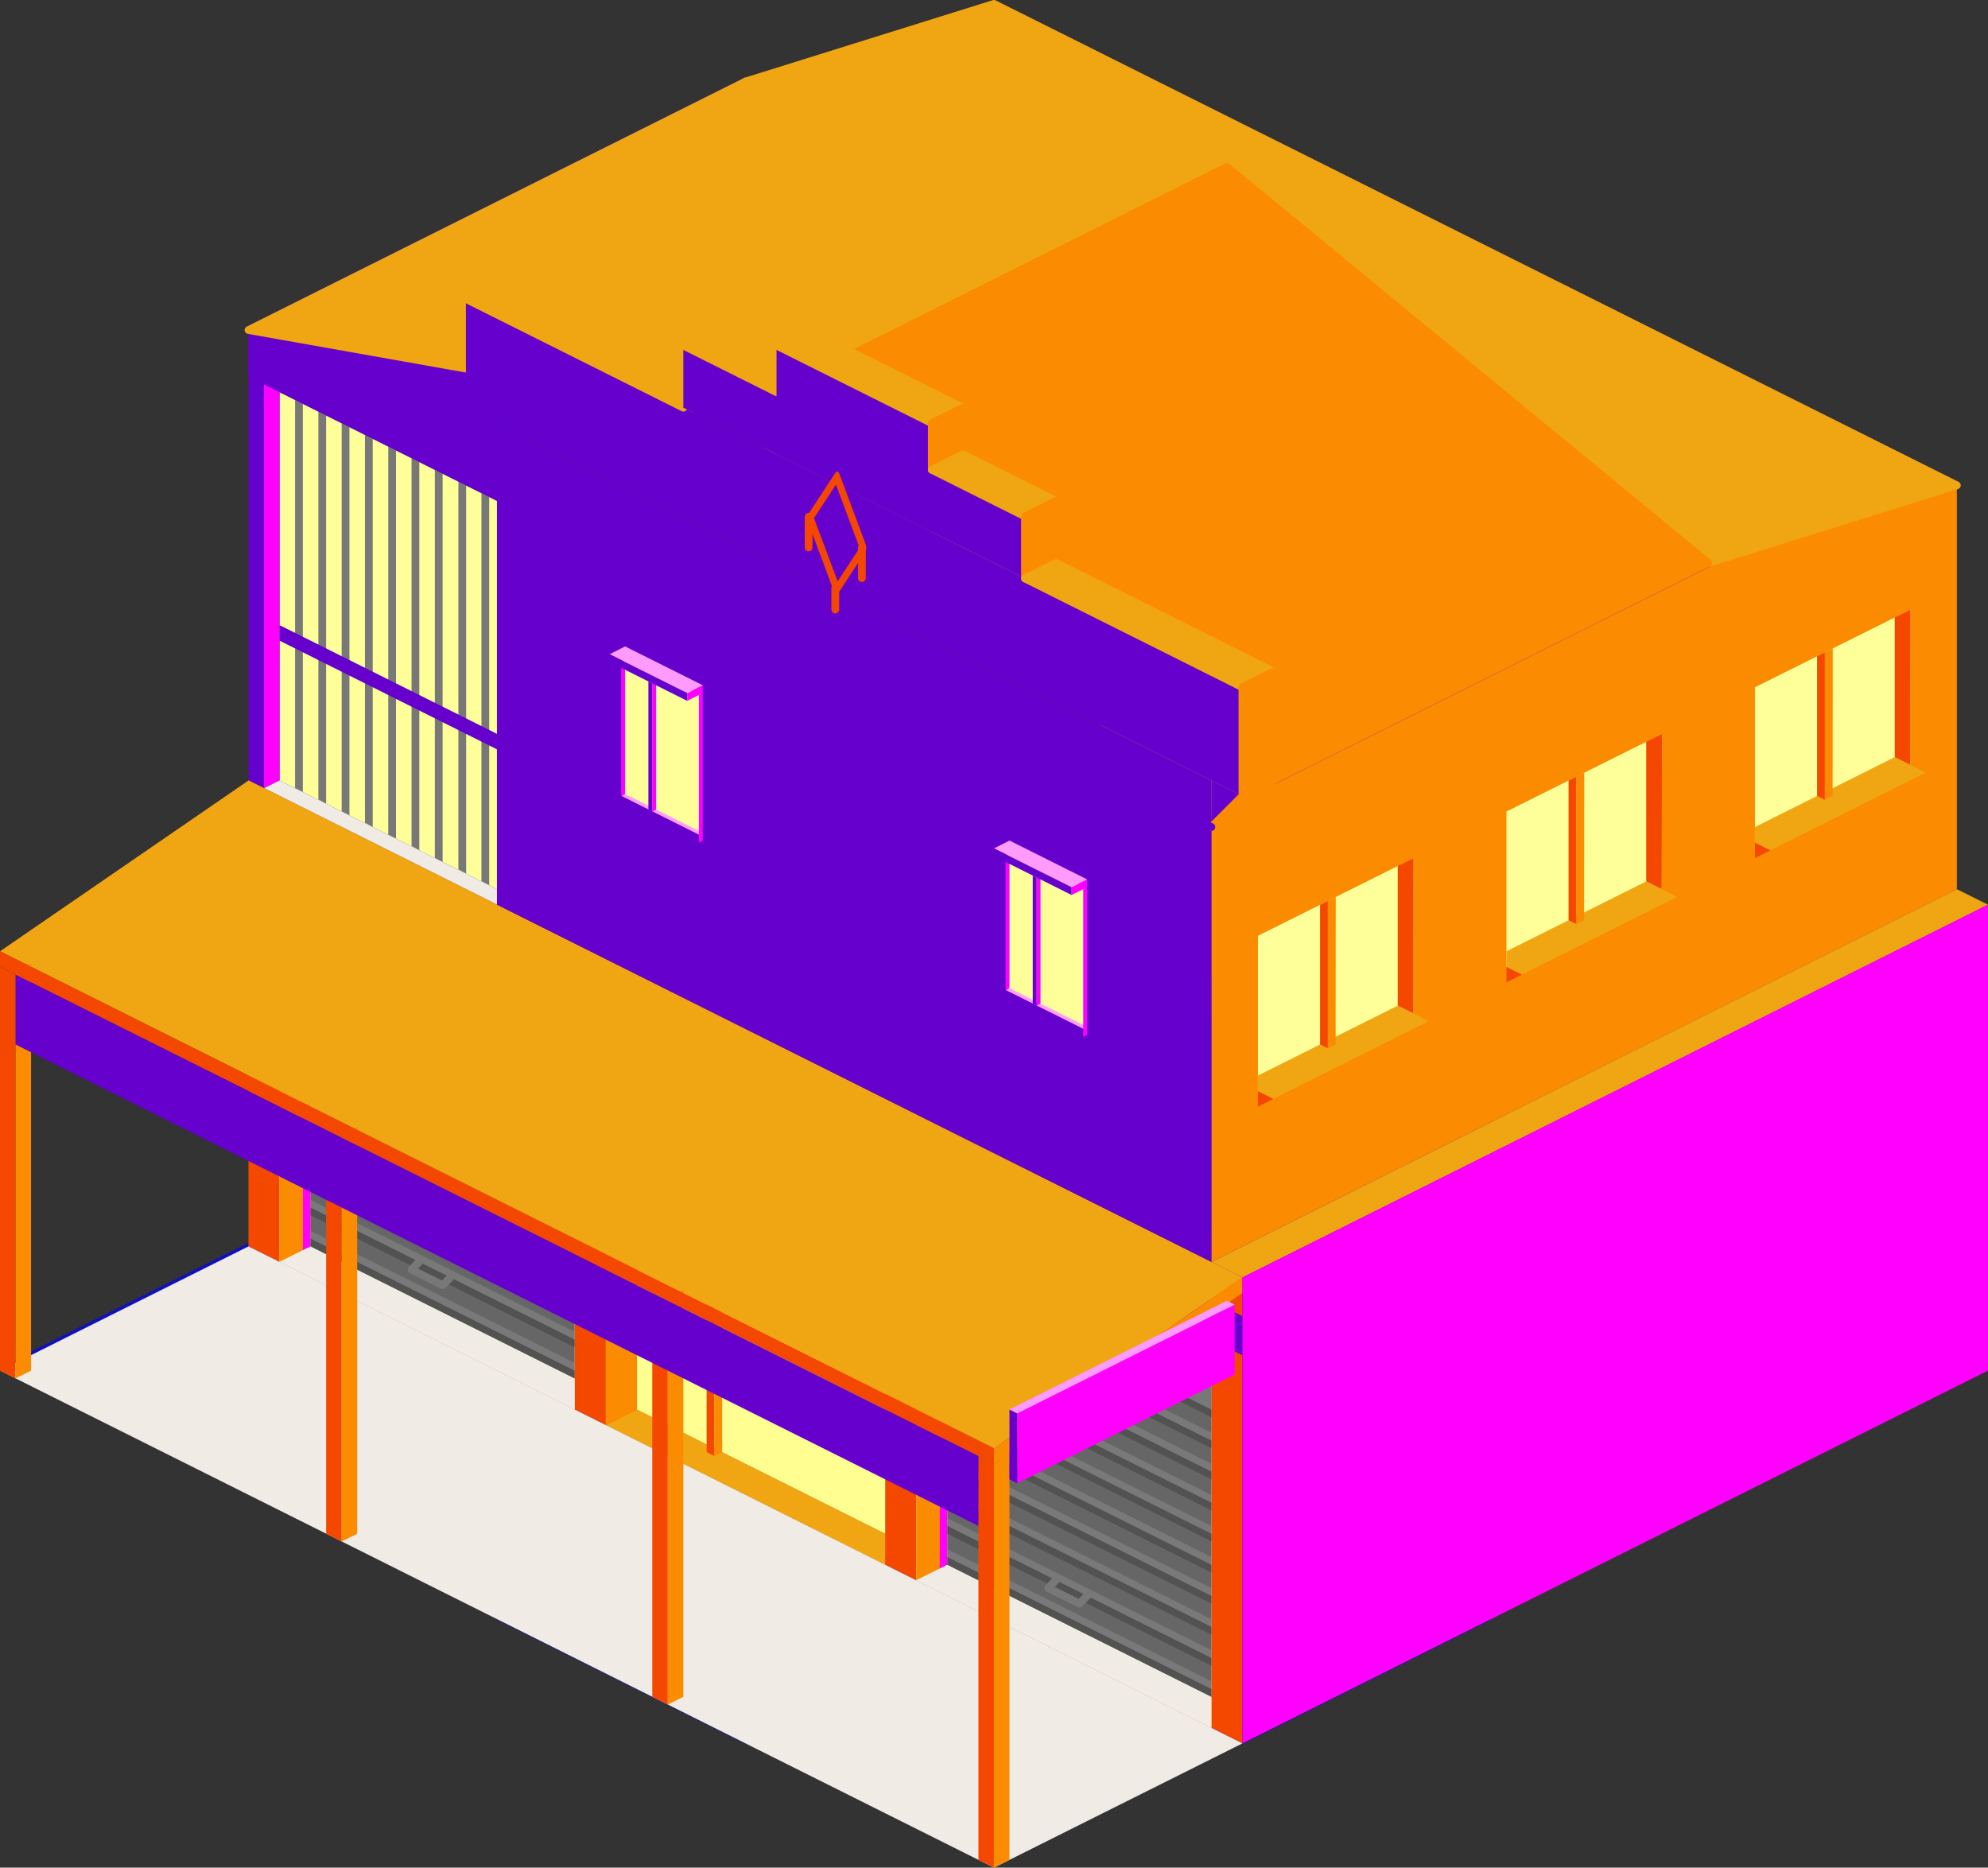 <?xml version="1.0" encoding="UTF-8" standalone="no"?>
<!-- Created with Inkscape (http://www.inkscape.org/) -->

<svg
   width="256.01"
   height="240.5"
   viewBox="0 0 256.01 240.5"
   id="svg2"
   version="1.1"
   inkscape:version="1.3 (0e150ed, 2023-07-21)"
   sodipodi:docname="1x1-hong-lan.svg"
   xml:space="preserve"
   xmlns:inkscape="http://www.inkscape.org/namespaces/inkscape"
   xmlns:sodipodi="http://sodipodi.sourceforge.net/DTD/sodipodi-0.dtd"
   xmlns:xlink="http://www.w3.org/1999/xlink"
   xmlns="http://www.w3.org/2000/svg"
   xmlns:svg="http://www.w3.org/2000/svg"
   xmlns:rdf="http://www.w3.org/1999/02/22-rdf-syntax-ns#"
   xmlns:cc="http://creativecommons.org/ns#"
   xmlns:dc="http://purl.org/dc/elements/1.1/"><rect x="0" y="0" width="256.01" height="240.5" fill="#333333" stroke="none"/><defs
     id="defs4"><linearGradient
       id="linearGradient248"
       inkscape:collect="always"><stop
         style="stop-color:#434343;stop-opacity:1;"
         offset="0"
         id="stop248" /><stop
         style="stop-color:#565656;stop-opacity:1;"
         offset="0.247"
         id="stop250" /><stop
         style="stop-color:#737373;stop-opacity:1;"
         offset="0.739"
         id="stop251" /><stop
         style="stop-color:#686868;stop-opacity:1;"
         offset="1"
         id="stop249" /></linearGradient><linearGradient
       y2="560.222"
       x2="153.328"
       y1="560.222"
       x1="152.771"
       gradientUnits="userSpaceOnUse"
       id="linearGradient7715"
       xlink:href="#linearGradient4802"
       inkscape:collect="always" /><linearGradient
       y2="604.858"
       x2="526"
       y1="524.608"
       x1="517"
       gradientTransform="matrix(4,0,0,4,-1341.04,-2370.053)"
       gradientUnits="userSpaceOnUse"
       id="linearGradient7703"
       xlink:href="#linearGradient5449"
       inkscape:collect="always" /><linearGradient
       y2="651.222"
       x2="674.185"
       y1="598.013"
       x1="623.087"
       gradientTransform="matrix(4,0,0,4,-1341.04,-2370.053)"
       gradientUnits="userSpaceOnUse"
       id="linearGradient7701"
       xlink:href="#linearGradient5459"
       inkscape:collect="always" /><linearGradient
       inkscape:collect="always"
       id="linearGradient6723"><stop
         style="stop-color:#5a5a5a;stop-opacity:1"
         offset="0"
         id="stop6725" /><stop
         style="stop-color:#cccccf;stop-opacity:1"
         offset="1"
         id="stop6727" /></linearGradient><linearGradient
       inkscape:collect="always"
       id="linearGradient6715"><stop
         style="stop-color:#888888;stop-opacity:1"
         offset="0"
         id="stop6717" /><stop
         style="stop-color:#eeeeee;stop-opacity:1"
         offset="1"
         id="stop6719" /></linearGradient><linearGradient
       inkscape:collect="always"
       xlink:href="#linearGradient6715"
       id="linearGradient6721"
       x1="165.096"
       y1="38.697"
       x2="168.659"
       y2="37.195"
       gradientUnits="userSpaceOnUse" /><linearGradient
       inkscape:collect="always"
       xlink:href="#linearGradient6723"
       id="linearGradient6729"
       x1="167.261"
       y1="41.305"
       x2="169.278"
       y2="35.825"
       gradientUnits="userSpaceOnUse" /><linearGradient
       id="linearGradient5518"><stop
         id="stop5520"
         style="stop-color:#6600cc;stop-opacity:1"
         offset="0" /><stop
         id="stop5522"
         style="stop-color:#ff00ff;stop-opacity:1"
         offset="1" /></linearGradient><linearGradient
       id="linearGradient4820"><stop
         id="stop4822"
         style="stop-color:#f44800;stop-opacity:1"
         offset="0" /><stop
         id="stop4824"
         style="stop-color:#fb8b00;stop-opacity:1"
         offset="1" /></linearGradient><linearGradient
       x1="115"
       y1="160.818"
       x2="140"
       y2="160.818"
       id="linearGradient5425"
       xlink:href="#linearGradient4820"
       gradientUnits="userSpaceOnUse"
       gradientTransform="translate(257.033,50)" /><linearGradient
       x1="100"
       y1="171"
       x2="155"
       y2="171"
       id="linearGradient5427"
       xlink:href="#linearGradient4820"
       gradientUnits="userSpaceOnUse"
       gradientTransform="translate(257.033,50)" /><linearGradient
       x1="-124.915"
       y1="214.258"
       x2="-74.66"
       y2="264.513"
       id="linearGradient5429"
       xlink:href="#linearGradient4820"
       gradientUnits="userSpaceOnUse"
       gradientTransform="translate(87.371,199.679)" /><linearGradient
       x1="-150.819"
       y1="279.177"
       x2="-136.867"
       y2="293.129"
       id="linearGradient5431"
       xlink:href="#linearGradient5518"
       gradientUnits="userSpaceOnUse"
       gradientTransform="matrix(0.896,-0.444,0.896,0.444,257.033,0)" /><linearGradient
       x1="115"
       y1="160.818"
       x2="140"
       y2="160.818"
       id="linearGradient5433"
       xlink:href="#linearGradient4820"
       gradientUnits="userSpaceOnUse"
       gradientTransform="translate(257.033)" /><linearGradient
       x1="100"
       y1="171"
       x2="155"
       y2="171"
       id="linearGradient5435"
       xlink:href="#linearGradient4820"
       gradientUnits="userSpaceOnUse"
       gradientTransform="translate(257.033)" /><linearGradient
       x1="-124.915"
       y1="214.258"
       x2="-74.66"
       y2="264.513"
       id="linearGradient5437"
       xlink:href="#linearGradient4820"
       gradientUnits="userSpaceOnUse"
       gradientTransform="translate(143.525,143.525)" /><linearGradient
       x1="115"
       y1="160.818"
       x2="140"
       y2="160.818"
       id="linearGradient5502"
       xlink:href="#linearGradient4820"
       gradientUnits="userSpaceOnUse"
       gradientTransform="translate(-33.538,32.919)" /><linearGradient
       x1="100"
       y1="171"
       x2="155"
       y2="171"
       id="linearGradient5504"
       xlink:href="#linearGradient4820"
       gradientUnits="userSpaceOnUse"
       gradientTransform="translate(-33.538,32.919)" /><linearGradient
       x1="-124.915"
       y1="214.258"
       x2="-74.66"
       y2="264.513"
       id="linearGradient5506"
       xlink:href="#linearGradient4820"
       gradientUnits="userSpaceOnUse"
       gradientTransform="matrix(0.895,-0.445,0.895,0.445,-33.538,32.919)" /><linearGradient
       x1="-124.915"
       y1="214.258"
       x2="-74.66"
       y2="264.513"
       id="linearGradient5509"
       xlink:href="#linearGradient4820"
       gradientUnits="userSpaceOnUse"
       gradientTransform="matrix(0.895,-0.445,0.895,0.445,-31.038,38.919)" /><linearGradient
       x1="115"
       y1="160.818"
       x2="140"
       y2="160.818"
       id="linearGradient5512"
       xlink:href="#linearGradient4820"
       gradientUnits="userSpaceOnUse"
       gradientTransform="translate(-31.038,33.919)" /><linearGradient
       x1="100"
       y1="171"
       x2="155"
       y2="171"
       id="linearGradient5514"
       xlink:href="#linearGradient4820"
       gradientUnits="userSpaceOnUse"
       gradientTransform="translate(-31.038,33.919)" /><linearGradient
       x1="85"
       y1="186"
       x2="110"
       y2="186"
       id="linearGradient5524"
       xlink:href="#linearGradient5518"
       gradientUnits="userSpaceOnUse"
       gradientTransform="translate(0,5)" /><linearGradient
       inkscape:collect="always"
       xlink:href="#linearGradient4820"
       id="linearGradient3147"
       gradientUnits="userSpaceOnUse"
       gradientTransform="matrix(0.895,-0.445,0.895,0.445,-236.038,10.669)"
       x1="-124.915"
       y1="214.258"
       x2="-74.66"
       y2="264.513" /><linearGradient
       inkscape:collect="always"
       xlink:href="#linearGradient4820"
       id="linearGradient3150"
       gradientUnits="userSpaceOnUse"
       gradientTransform="translate(-236.038,10.669)"
       x1="115"
       y1="160.818"
       x2="140"
       y2="160.818" /><linearGradient
       inkscape:collect="always"
       xlink:href="#linearGradient4820"
       id="linearGradient3152"
       gradientUnits="userSpaceOnUse"
       gradientTransform="translate(-236.038,10.669)"
       x1="100"
       y1="171"
       x2="155"
       y2="171" /><linearGradient
       inkscape:collect="always"
       xlink:href="#linearGradient5518"
       id="linearGradient3156"
       gradientUnits="userSpaceOnUse"
       gradientTransform="translate(-205,5)"
       x1="85"
       y1="186"
       x2="110"
       y2="186" /><linearGradient
       inkscape:collect="always"
       xlink:href="#linearGradient5518"
       id="linearGradient3161"
       gradientUnits="userSpaceOnUse"
       gradientTransform="translate(-205,25)"
       x1="85"
       y1="186"
       x2="110"
       y2="186" /><linearGradient
       id="linearGradient4802"
       inkscape:collect="always"><stop
         id="stop4804"
         offset="0"
         style="stop-color:#6e6e37;stop-opacity:1;" /><stop
         id="stop4806"
         offset="1"
         style="stop-color:#30331f;stop-opacity:1" /></linearGradient><linearGradient
       id="linearGradient5449"
       inkscape:collect="always"><stop
         id="stop5451"
         offset="0"
         style="stop-color:#ffffff;stop-opacity:0.343" /><stop
         id="stop5453"
         offset="1"
         style="stop-color:#ffffff;stop-opacity:0;" /></linearGradient><linearGradient
       id="linearGradient5459"
       inkscape:collect="always"><stop
         id="stop5461"
         offset="0"
         style="stop-color:#ffffff;stop-opacity:0.218" /><stop
         id="stop5463"
         offset="1"
         style="stop-color:#ffffff;stop-opacity:0;" /></linearGradient><linearGradient
       inkscape:collect="always"
       xlink:href="#linearGradient248"
       id="linearGradient254"
       gradientUnits="userSpaceOnUse"
       x1="376.149"
       y1="538.43"
       x2="378.162"
       y2="534.435" /></defs><sodipodi:namedview
     id="base"
     pagecolor="#ffffff"
     bordercolor="#666666"
     borderopacity="1.0"
     inkscape:pageopacity="0.0"
     inkscape:pageshadow="2"
     inkscape:zoom="1.4142136"
     inkscape:cx="221.67798"
     inkscape:cy="144.24978"
     inkscape:document-units="px"
     inkscape:current-layer="layer1-9"
     showgrid="true"
     inkscape:window-width="1280"
     inkscape:window-height="983"
     inkscape:window-x="632"
     inkscape:window-y="59"
     inkscape:window-maximized="0"
     units="px"
     inkscape:showpageshadow="2"
     inkscape:pagecheckerboard="0"
     inkscape:deskcolor="#d1d1d1"><inkscape:grid
       type="xygrid"
       id="grid5326"
       originx="-43"
       originy="-109.5"
       spacingy="1"
       spacingx="1"
       units="px"
       visible="true" /></sodipodi:namedview><g
     inkscape:label="Layer 1"
     inkscape:groupmode="layer"
     id="layer1"
     transform="translate(-43,-811.862)"><g
       id="g5925"
       transform="translate(-323.118,413.971)"><g
         inkscape:label="Layer 1"
         id="layer1-9"
         transform="translate(593.91,-0.418)" /><g
         id="g504"><g
           id="g320"><path
             style="opacity:1;fill:#ffff99;fill-opacity:1;stroke:none;stroke-width:1;stroke-linecap:round;stroke-linejoin:round;stroke-dasharray:none;stroke-opacity:1"
             d="m 402.118,498.391 28,14 v -50 l -28,-14 z"
             id="path320"
             sodipodi:nodetypes="ccccc" /><g
             id="g317"><path
               id="path309"
               style="opacity:1;fill:#787878;fill-opacity:1;stroke:none;stroke-width:1.047;stroke-linecap:round;stroke-linejoin:round;stroke-dasharray:none;stroke-opacity:1"
               d="m 404.118,442.408 v 56.982 l 1,0.549 V 442.99 Z" /><path
               id="path310"
               style="opacity:1;fill:#787878;fill-opacity:1;stroke:none;stroke-width:1.047;stroke-linecap:round;stroke-linejoin:round;stroke-dasharray:none;stroke-opacity:1"
               d="m 407.118,443.86 v 56.982 l 1,0.549 v -56.949 z" /><path
               id="path311"
               style="opacity:1;fill:#787878;fill-opacity:1;stroke:none;stroke-width:1.047;stroke-linecap:round;stroke-linejoin:round;stroke-dasharray:none;stroke-opacity:1"
               d="m 410.118,445.408 v 56.982 l 1,0.549 V 445.99 Z" /><path
               id="path312"
               style="opacity:1;fill:#787878;fill-opacity:1;stroke:none;stroke-width:1.047;stroke-linecap:round;stroke-linejoin:round;stroke-dasharray:none;stroke-opacity:1"
               d="m 413.118,446.86 v 56.982 l 1,0.549 v -56.949 z" /><path
               id="path313"
               style="opacity:1;fill:#787878;fill-opacity:1;stroke:none;stroke-width:1.047;stroke-linecap:round;stroke-linejoin:round;stroke-dasharray:none;stroke-opacity:1"
               d="m 416.118,448.408 v 56.982 l 1,0.549 V 448.99 Z" /><path
               id="path314"
               style="opacity:1;fill:#787878;fill-opacity:1;stroke:none;stroke-width:1.047;stroke-linecap:round;stroke-linejoin:round;stroke-dasharray:none;stroke-opacity:1"
               d="m 419.118,449.86 v 56.982 l 1,0.549 v -56.949 z" /><path
               id="path315"
               style="opacity:1;fill:#787878;fill-opacity:1;stroke:none;stroke-width:1.047;stroke-linecap:round;stroke-linejoin:round;stroke-dasharray:none;stroke-opacity:1"
               d="m 422.118,451.408 v 56.982 l 1,0.549 V 451.99 Z" /><path
               id="path316"
               style="opacity:1;fill:#787878;fill-opacity:1;stroke:none;stroke-width:1.047;stroke-linecap:round;stroke-linejoin:round;stroke-dasharray:none;stroke-opacity:1"
               d="m 425.149,452.859 v 56.982 l 1,0.549 v -56.949 z" /><path
               id="path317"
               style="opacity:1;fill:#787878;fill-opacity:1;stroke:none;stroke-width:1.047;stroke-linecap:round;stroke-linejoin:round;stroke-dasharray:none;stroke-opacity:1"
               d="m 428.118,454.408 v 56.982 l 1,0.549 V 454.99 Z" /></g><g
             id="g270-1"
             transform="translate(-94,-139)"><path
               id="path254-1-5"
               style="fill:#6600cc;fill-opacity:1;stroke:none;stroke-width:1;stroke-linecap:round;stroke-linejoin:round;stroke-dasharray:none;stroke-opacity:1"
               d="m 492.118,579.391 v 58 l 2,1 v -58 z"
               sodipodi:nodetypes="ccccc" /><path
               id="path255-1-8"
               style="fill:#ff00ff;fill-opacity:1;stroke:none;stroke-width:1;stroke-linecap:round;stroke-linejoin:round;stroke-dasharray:none;stroke-opacity:1"
               d="m 496.118,578.971 v 58.42 l -2,1 v -58 z"
               sodipodi:nodetypes="ccccc" /></g><path
             style="opacity:1;fill:#f0ebe5;fill-opacity:1;stroke:none;stroke-width:1;stroke-linecap:round;stroke-linejoin:round;stroke-dasharray:none;stroke-opacity:1"
             d="m 402.118,498.391 28,14 v 2 l -30,-15 z"
             id="path308" /><path
             style="opacity:1;fill:#6600cc;fill-opacity:1;stroke:none;stroke-width:1;stroke-linecap:round;stroke-linejoin:round;stroke-dasharray:none;stroke-opacity:1"
             d="m 402.118,480.391 28,14 v -2 l -28,-14 z"
             id="path319"
             sodipodi:nodetypes="ccccc" /></g><g
           transform="translate(-374.444,-63.686)"
           id="layer1-78-2"
           inkscape:label="Layer 1"><g
             transform="translate(293.844,-108.249)"
             id="g3948-2-7"><g
               style="fill:#0000ff"
               id="g3950-0-6"><rect
                 transform="matrix(0.894,-0.447,0.894,0.447,0,0)"
                 y="1084.146"
                 x="-584.689"
                 height="143.108"
                 width="143.108"
                 id="rect3952-0-4"
                 style="opacity:0.442;fill:#0000ff;stroke:none" /><path
                 style="opacity:0.442;fill:#0000ff;stroke:none"
                 d="m 542.719,698.312 -32,16 32,16 32,-16 z m 32,16 32,16 32,-16 -32,-16 z"
                 id="path3954-3-9"
                 inkscape:connector-curvature="0" /><rect
                 style="opacity:0.442;fill:#0000ff;stroke:none"
                 id="rect3956-0-0"
                 width="35.777"
                 height="35.777"
                 x="-477.358"
                 y="1191.477"
                 transform="matrix(0.894,-0.447,0.894,0.447,0,0)" /><rect
                 transform="matrix(0.894,-0.447,0.894,0.447,0,0)"
                 y="1084.146"
                 x="-584.69"
                 height="35.777"
                 width="35.777"
                 id="rect3958-2-3"
                 style="opacity:0.442;fill:#0000ff;stroke:none" /><path
                 inkscape:connector-curvature="0"
                 style="opacity:0.442;fill:#0000ff;stroke:none"
                 d="m 542.719,730.312 -32,16 32,16 32,-16 z m 32,16 32,16 32,-16 -32,-16 z"
                 id="path3960-9-5" /><path
                 inkscape:connector-curvature="0"
                 id="path3962-5-6"
                 d="m 542.719,762.416 -32,16 32,16 32,-16 z m 32,16 32,16 32,-16 -32,-16 z"
                 style="opacity:0.442;fill:#0000ff;stroke:none" /></g></g></g><g
           id="g292"><path
             style="opacity:1;fill:#fb8b00;fill-opacity:1;stroke:none;stroke-width:1;stroke-linecap:round;stroke-linejoin:round;stroke-dasharray:none;stroke-opacity:1"
             d="m 522.118,560.391 v -58 l 62.4,-31.2 33.6,-10.8 v 52 z"
             id="path281"
             sodipodi:nodetypes="cccccc" /><path
             style="opacity:1;fill:#f0a513;fill-opacity:1;stroke:none;stroke-width:1;stroke-linecap:round;stroke-linejoin:round;stroke-dasharray:none;stroke-opacity:1"
             d="m 522.118,560.391 96,-48 4,2 -96,48 z"
             id="path294"
             sodipodi:nodetypes="ccccc" /></g><g
           id="g275"><g
             id="g257"
             transform="translate(32,-16)"><path
               inkscape:connector-curvature="0"
               id="path5410"
               d="m 494.118,588.391 v 50 l -128,-64 v -50 z"
               style="fill:#f44800;fill-opacity:1;fill-rule:evenodd;stroke:none;stroke-width:1px;stroke-linecap:butt;stroke-linejoin:miter;stroke-opacity:1" /><path
               inkscape:connector-curvature="0"
               id="path5332"
               d="m 366.118,574.391 128,64"
               style="fill:none;fill-rule:evenodd;stroke:none;stroke-width:1px;stroke-linecap:butt;stroke-linejoin:miter;stroke-opacity:1" /><path
               inkscape:connector-curvature="0"
               id="path5399"
               d="m 494.118,583.391 v 5 l -128,-64 v -5 z"
               style="fill:#6600cc;fill-opacity:1;fill-rule:evenodd;stroke:none;stroke-width:1px;stroke-linecap:butt;stroke-linejoin:miter;stroke-opacity:1" /><path
               sodipodi:nodetypes="ccccc"
               style="fill:#f44800;fill-opacity:1;fill-rule:evenodd;stroke:none;stroke-width:1px;stroke-linecap:butt;stroke-linejoin:miter;stroke-opacity:1"
               d="m 494.118,578.391 v 5 l -128,-64 v -5 z"
               id="path5421"
               inkscape:connector-curvature="0" /><path
               style="fill:#ffff91;fill-opacity:1;fill-rule:evenodd;stroke:none;stroke-width:1px;stroke-linecap:butt;stroke-linejoin:miter;stroke-opacity:1"
               d="m 448.115,611.4 v -38 l -32,-16 v 38 z"
               id="path14493"
               inkscape:connector-curvature="0"
               sodipodi:nodetypes="ccccc" /><path
               style="fill:#fb8b00;fill-opacity:1;fill-rule:evenodd;stroke:none;stroke-width:1px;stroke-linecap:butt;stroke-linejoin:miter;stroke-opacity:1"
               d="m 412.115,597.4 4,-2 v -38 l -4,-2 z"
               id="path14495"
               inkscape:connector-curvature="0" /><path
               style="fill:#f0a513;fill-opacity:1;fill-rule:evenodd;stroke:none;stroke-width:1px;stroke-linecap:butt;stroke-linejoin:miter;stroke-opacity:1"
               d="m 416.115,595.4 -4,2 36,18 v -4 z"
               id="path14499"
               inkscape:connector-curvature="0"
               sodipodi:nodetypes="ccccc" /><g
               id="g254"><path
                 sodipodi:nodetypes="ccccc"
                 inkscape:connector-curvature="0"
                 id="path14552"
                 d="m 370.115,530.4 38,19 0.003,45.991 -38,-19 z"
                 style="fill:#ffff91;fill-opacity:1;fill-rule:evenodd;stroke:none;stroke-width:1px;stroke-linecap:butt;stroke-linejoin:miter;stroke-opacity:1" /><path
                 style="fill:#fb8b00;fill-opacity:1;stroke:none;stroke-width:3.984;stroke-linecap:round;stroke-linejoin:round"
                 d="m 370.118,576.391 4,-2 v -42 l -4,-2 z"
                 id="path219" /><path
                 id="path220"
                 style="fill:#ff00ff;fill-opacity:1;stroke:none;stroke-width:3.984;stroke-linecap:round;stroke-linejoin:round"
                 d="m 373.118,531.891 v 43 l 1,-0.5 v -42 z" /><path
                 style="fill:#fb8b00;fill-opacity:1;stroke:#fb8b00;stroke-width:1;stroke-linecap:round;stroke-linejoin:round;stroke-dasharray:none;stroke-opacity:1"
                 d="m 372.618,532.391 v 42"
                 id="path221"
                 sodipodi:nodetypes="cc" /><path
                 style="fill:#f0ebe5;fill-opacity:1;stroke:none;stroke-width:1;stroke-linecap:round;stroke-linejoin:round;stroke-dasharray:none;stroke-opacity:1"
                 d="m 370.118,576.391 38,19 v -4 l -34,-17 z"
                 id="path222" /><path
                 style="fill:#666666;fill-opacity:1;stroke:none;stroke-width:1;stroke-linecap:round;stroke-linejoin:round;stroke-dasharray:none;stroke-opacity:1"
                 d="m 374.118,574.391 34,17 v -42 l -34,-17 z"
                 id="path223" /><g
                 id="g234"
                 style="opacity:0.794;fill:#4d4d4d;fill-opacity:1"><path
                   style="fill:#4d4d4d;fill-opacity:1;stroke:none;stroke-width:1;stroke-linecap:round;stroke-linejoin:round;stroke-dasharray:none;stroke-opacity:1"
                   d="m 374.118,574.391 v -1 l 34,17 v 1 z"
                   id="path224" /><path
                   style="fill:#4d4d4d;fill-opacity:1;stroke:none;stroke-width:1;stroke-linecap:round;stroke-linejoin:round;stroke-dasharray:none;stroke-opacity:1"
                   d="m 374.118,570.391 v -1 l 34,17 v 1 z"
                   id="path225" /><path
                   style="fill:#4d4d4d;fill-opacity:1;stroke:none;stroke-width:1;stroke-linecap:round;stroke-linejoin:round;stroke-dasharray:none;stroke-opacity:1"
                   d="m 374.118,566.391 v -1 l 34,17 v 1 z"
                   id="path226" /><path
                   style="fill:#4d4d4d;fill-opacity:1;stroke:none;stroke-width:1;stroke-linecap:round;stroke-linejoin:round;stroke-dasharray:none;stroke-opacity:1"
                   d="m 374.118,562.391 v -1 l 34,17 v 1 z"
                   id="path227" /><path
                   style="fill:#4d4d4d;fill-opacity:1;stroke:none;stroke-width:1;stroke-linecap:round;stroke-linejoin:round;stroke-dasharray:none;stroke-opacity:1"
                   d="m 374.118,558.391 v -1 l 34,17 v 1 z"
                   id="path228" /><path
                   style="fill:#4d4d4d;fill-opacity:1;stroke:none;stroke-width:1;stroke-linecap:round;stroke-linejoin:round;stroke-dasharray:none;stroke-opacity:1"
                   d="m 374.118,554.391 v -1 l 34,17 v 1 z"
                   id="path229" /><path
                   style="fill:#4d4d4d;fill-opacity:1;stroke:none;stroke-width:1;stroke-linecap:round;stroke-linejoin:round;stroke-dasharray:none;stroke-opacity:1"
                   d="m 374.118,550.391 v -1 l 34,17 v 1 z"
                   id="path230" /><path
                   style="fill:#4d4d4d;fill-opacity:1;stroke:none;stroke-width:1;stroke-linecap:round;stroke-linejoin:round;stroke-dasharray:none;stroke-opacity:1"
                   d="m 374.118,546.391 v -1 l 34,17 v 1 z"
                   id="path231" /><path
                   style="fill:#4d4d4d;fill-opacity:1;stroke:none;stroke-width:1;stroke-linecap:round;stroke-linejoin:round;stroke-dasharray:none;stroke-opacity:1"
                   d="m 374.118,542.391 v -1 l 34,17 v 1 z"
                   id="path232" /><path
                   style="fill:#4d4d4d;fill-opacity:1;stroke:none;stroke-width:1;stroke-linecap:round;stroke-linejoin:round;stroke-dasharray:none;stroke-opacity:1"
                   d="m 374.118,538.391 v -1 l 34,17 v 1 z"
                   id="path233" /><path
                   style="fill:#4d4d4d;fill-opacity:1;stroke:none;stroke-width:1;stroke-linecap:round;stroke-linejoin:round;stroke-dasharray:none;stroke-opacity:1"
                   d="m 374.118,534.391 v -1 l 34,17 v 1 z"
                   id="path234" /></g><g
                 id="g245"
                 style="opacity:0.367;fill:#999999;fill-opacity:1"
                 transform="translate(0,-1)"><path
                   style="fill:#999999;fill-opacity:1;stroke:none;stroke-width:1;stroke-linecap:round;stroke-linejoin:round;stroke-dasharray:none;stroke-opacity:1"
                   d="m 374.118,574.391 v -1 l 34,17 v 1 z"
                   id="path235" /><path
                   style="fill:#999999;fill-opacity:1;stroke:none;stroke-width:1;stroke-linecap:round;stroke-linejoin:round;stroke-dasharray:none;stroke-opacity:1"
                   d="m 374.118,570.391 v -1 l 34,17 v 1 z"
                   id="path236" /><path
                   style="fill:#999999;fill-opacity:1;stroke:none;stroke-width:1;stroke-linecap:round;stroke-linejoin:round;stroke-dasharray:none;stroke-opacity:1"
                   d="m 374.118,566.391 v -1 l 34,17 v 1 z"
                   id="path237" /><path
                   style="fill:#999999;fill-opacity:1;stroke:none;stroke-width:1;stroke-linecap:round;stroke-linejoin:round;stroke-dasharray:none;stroke-opacity:1"
                   d="m 374.118,562.391 v -1 l 34,17 v 1 z"
                   id="path238" /><path
                   style="fill:#999999;fill-opacity:1;stroke:none;stroke-width:1;stroke-linecap:round;stroke-linejoin:round;stroke-dasharray:none;stroke-opacity:1"
                   d="m 374.118,558.391 v -1 l 34,17 v 1 z"
                   id="path239" /><path
                   style="fill:#999999;fill-opacity:1;stroke:none;stroke-width:1;stroke-linecap:round;stroke-linejoin:round;stroke-dasharray:none;stroke-opacity:1"
                   d="m 374.118,554.391 v -1 l 34,17 v 1 z"
                   id="path240" /><path
                   style="fill:#999999;fill-opacity:1;stroke:none;stroke-width:1;stroke-linecap:round;stroke-linejoin:round;stroke-dasharray:none;stroke-opacity:1"
                   d="m 374.118,550.391 v -1 l 34,17 v 1 z"
                   id="path241" /><path
                   style="fill:#999999;fill-opacity:1;stroke:none;stroke-width:1;stroke-linecap:round;stroke-linejoin:round;stroke-dasharray:none;stroke-opacity:1"
                   d="m 374.118,546.391 v -1 l 34,17 v 1 z"
                   id="path242" /><path
                   style="fill:#999999;fill-opacity:1;stroke:none;stroke-width:1;stroke-linecap:round;stroke-linejoin:round;stroke-dasharray:none;stroke-opacity:1"
                   d="m 374.118,542.391 v -1 l 34,17 v 1 z"
                   id="path243" /><path
                   style="fill:#999999;fill-opacity:1;stroke:none;stroke-width:1;stroke-linecap:round;stroke-linejoin:round;stroke-dasharray:none;stroke-opacity:1"
                   d="m 374.118,538.391 v -1 l 34,17 v 1 z"
                   id="path244" /><path
                   style="fill:#999999;fill-opacity:1;stroke:none;stroke-width:1;stroke-linecap:round;stroke-linejoin:round;stroke-dasharray:none;stroke-opacity:1"
                   d="m 374.118,534.391 v -1 l 34,17 v 1 z"
                   id="path245" /></g><path
                 style="opacity:1;fill:none;fill-opacity:1;stroke:#787878;stroke-width:1;stroke-linecap:round;stroke-linejoin:round;stroke-dasharray:none;stroke-opacity:1"
                 d="m 388.071,576.391 -0.953,1 4,2 1,-1"
                 id="path246" /><path
                 id="path247"
                 style="opacity:1;fill:#787878;fill-opacity:1;stroke:none;stroke-width:0.831;stroke-linecap:round;stroke-linejoin:round;stroke-dasharray:none;stroke-opacity:1"
                 d="m 372.083,531.596 c -0.997,0.036 -1.809,0.998 -1.809,2.295 0.07,1.789 1.44,2.262 2.807,2.98 l 35.037,17.52 v -5 l -35,-17.5 c -0.35,-0.216 -0.703,-0.307 -1.035,-0.295 z" /><path
                 id="path253"
                 style="opacity:1;fill:url(#linearGradient254);stroke:none;stroke-width:0.831;stroke-linecap:round;stroke-linejoin:round;stroke-dasharray:none;stroke-opacity:1"
                 d="m 372.083,531.596 c -0.628,0.022 -1.183,0.413 -1.508,1.023 l 37.543,18.771 v -2 l -35,-17.5 c -0.35,-0.216 -0.703,-0.307 -1.035,-0.295 z m -1.777,1.889 c -0.018,0.132 -0.031,0.266 -0.031,0.406 0.07,1.789 1.44,2.262 2.807,2.98 l 35.037,17.52 v -2 z" /></g><use
               x="0"
               y="0"
               xlink:href="#g254"
               id="use254"
               transform="translate(82,41)" /><path
               id="path254"
               style="opacity:1;fill:#f44800;fill-opacity:1;stroke:none;stroke-width:1;stroke-linecap:round;stroke-linejoin:round;stroke-dasharray:none;stroke-opacity:1"
               d="m 425.118,561.891 v 39 l 1,0.5 v -39 z"
               sodipodi:nodetypes="ccccc" /><path
               id="path255"
               style="opacity:1;fill:#fb8b00;fill-opacity:1;stroke:none;stroke-width:1;stroke-linecap:round;stroke-linejoin:round;stroke-dasharray:none;stroke-opacity:1"
               d="m 427.118,562.891 v 38 l -1,0.5 v -39 z"
               sodipodi:nodetypes="ccccc" /></g><path
             style="opacity:1;fill:#f0ebe5;fill-opacity:1;stroke:none;stroke-width:1;stroke-linecap:round;stroke-linejoin:round;stroke-dasharray:none;stroke-opacity:1"
             d="m 526.118,622.391 -32,16 -127.99,-64 31.99,-16 z"
             id="path257" /><g
             id="g270"><path
               id="path254-1"
               style="fill:#f44800;fill-opacity:1;stroke:none;stroke-width:1;stroke-linecap:round;stroke-linejoin:round;stroke-dasharray:none;stroke-opacity:1"
               d="m 492.118,585.391 v 52 l 2,1 v -52 z"
               sodipodi:nodetypes="ccccc" /><path
               id="path255-1"
               style="fill:#fb8b00;fill-opacity:1;stroke:none;stroke-width:1;stroke-linecap:round;stroke-linejoin:round;stroke-dasharray:none;stroke-opacity:1"
               d="m 496.118,584.971 v 52.42 l -2,1 v -52 z"
               sodipodi:nodetypes="ccccc" /></g><path
             style="opacity:1;fill:#f0a513;fill-opacity:1;stroke:none;stroke-width:1;stroke-linecap:round;stroke-linejoin:round;stroke-dasharray:none;stroke-opacity:1"
             d="m 526.118,562.391 -127.99,-64 -32.01,22 128,64 z"
             id="path259"
             sodipodi:nodetypes="ccccc" /><path
             style="opacity:1;fill:#fb8b00;fill-opacity:1;stroke:none;stroke-width:1;stroke-linecap:round;stroke-linejoin:round;stroke-dasharray:none;stroke-opacity:1"
             d="m 494.118,584.391 v 2 l 32,-22 v -2 z"
             id="path260"
             sodipodi:nodetypes="ccccc" /><use
             x="0"
             y="0"
             xlink:href="#g270"
             id="use270"
             transform="translate(-126,-63)" /><use
             x="0"
             y="0"
             xlink:href="#g270"
             id="use271"
             transform="translate(-84,-42)" /><use
             x="0"
             y="0"
             xlink:href="#g270"
             id="use272"
             transform="translate(-42,-21)" /><path
             style="opacity:1;fill:#f44800;fill-opacity:1;stroke:none;stroke-width:1;stroke-linecap:round;stroke-linejoin:round;stroke-dasharray:none;stroke-opacity:1"
             d="m 494.118,586.391 -128,-64 v -2 l 128,64 z"
             id="path261" /><g
             id="g269"
             transform="translate(-10,4)"><path
               style="opacity:1;fill:#6600cc;fill-opacity:1;stroke:none;stroke-width:1;stroke-linecap:round;stroke-linejoin:round;stroke-dasharray:none;stroke-opacity:1"
               d="m 502.118,590.391 v -9 l -124,-62 v 9 z"
               id="path263"
               sodipodi:nodetypes="ccccc" /></g><g
             id="g274"><g
               id="g265"
               transform="translate(1,-4.5)"><path
                 style="opacity:1;fill:#ff00ff;fill-opacity:1;stroke:none;stroke-width:1;stroke-linecap:round;stroke-linejoin:round;stroke-dasharray:none;stroke-opacity:1"
                 d="m 496.118,584.391 v 9 l 28,-14 v -9 z"
                 id="path262"
                 sodipodi:nodetypes="ccccc" /></g><path
               id="path272"
               style="opacity:1;fill:#6600cc;fill-opacity:1;stroke:none;stroke-width:1;stroke-linecap:round;stroke-linejoin:round;stroke-dasharray:none;stroke-opacity:1"
               d="m 496.118,579.391 v 9 l 1,0.5 v -9 z" /><path
               style="opacity:1;fill:#ff9bff;fill-opacity:1;stroke:none;stroke-width:1;stroke-linecap:round;stroke-linejoin:round;stroke-dasharray:none;stroke-opacity:1"
               d="m 524.118,565.391 -28,14 1,0.5 28,-14 z"
               id="path274" /></g></g><rect
           style="opacity:0.442;fill:#0000ff;stroke:none"
           id="rect303"
           width="35.777"
           height="35.777"
           x="-269.817"
           y="714.927"
           transform="matrix(0.894,-0.447,0.894,0.447,0,0)" /><path
           style="fill:#fb8b00;fill-opacity:1;stroke:#0000ff;stroke-width:1;stroke-linecap:round;stroke-linejoin:round;stroke-dasharray:none;stroke-opacity:1"
           d="m 398.118,440.391 64,-32"
           id="path300"
           sodipodi:nodetypes="cc" /><path
           style="fill:#fb8b00;fill-opacity:1;stroke:#0000ff;stroke-width:1;stroke-linecap:round;stroke-linejoin:round;stroke-dasharray:none;stroke-opacity:1"
           d="m 522.118,502.391 64,-32"
           id="path302"
           sodipodi:nodetypes="cc" /><path
           style="fill:#fb8b00;fill-opacity:1;stroke:#0000ff;stroke-width:1;stroke-linecap:round;stroke-linejoin:round;stroke-dasharray:none;stroke-opacity:1"
           d="m 460.118,451.391 64,-32"
           id="path303"
           sodipodi:nodetypes="cc" /><path
           style="fill:#f0a513;fill-opacity:1;stroke:#f0a513;stroke-width:1;stroke-linecap:round;stroke-linejoin:round;stroke-dasharray:none;stroke-opacity:1"
           d="m 586.118,470.391 -124,-62 32,-10 124,62 z"
           id="path306" /><path
           style="fill:#6600cc;fill-opacity:1;stroke:none;stroke-width:1;stroke-linecap:round;stroke-linejoin:round;stroke-dasharray:none;stroke-opacity:1"
           d="m 398.118,446.391 32,16 v -16.451 l -32,-5.549 z"
           id="path307"
           sodipodi:nodetypes="ccccc" /><g
           id="g307"><path
             style="opacity:1;fill:#f0a513;fill-opacity:1;stroke:#f0a513;stroke-width:1;stroke-linecap:round;stroke-linejoin:round;stroke-dasharray:none;stroke-opacity:1"
             d="m 398.118,440.391 62,11 64,-32 -62,-11 z"
             id="path304" /><path
             style="opacity:1;fill:#fb8b00;fill-opacity:1;stroke:#fb8b00;stroke-width:1;stroke-linecap:round;stroke-linejoin:round;stroke-dasharray:none;stroke-opacity:1"
             d="m 460.118,451.391 62,51 64,-32 -62,-51 z"
             id="path305"
             sodipodi:nodetypes="ccccc" /></g><g
           id="g290"
           transform="translate(0,-18)"><path
             style="fill:#6600cc;fill-opacity:1;stroke:none;stroke-width:1;stroke-linecap:round;stroke-linejoin:round;stroke-dasharray:none;stroke-opacity:1"
             d="m 426.118,454.391 v 14 l 100,50 v -14 z"
             id="path276"
             sodipodi:nodetypes="ccccc" /><path
             style="fill:#f0a513;fill-opacity:1;stroke:#f0a513;stroke-width:1;stroke-linecap:round;stroke-linejoin:round;stroke-dasharray:none;stroke-opacity:1"
             d="m 426.118,454.391 4,-2 24,12 v 4 z"
             id="path284"
             sodipodi:nodetypes="ccccc" /><path
             style="fill:#6600cc;fill-opacity:1;stroke:none;stroke-width:1;stroke-linecap:round;stroke-linejoin:round;stroke-dasharray:none;stroke-opacity:1"
             d="m 454.118,460.391 v 8 l 44,22 v -8 z"
             id="path278"
             sodipodi:nodetypes="ccccc" /><path
             style="fill:#f0a513;fill-opacity:1;stroke:#f0a513;stroke-width:1;stroke-linecap:round;stroke-linejoin:round;stroke-dasharray:none;stroke-opacity:1"
             d="m 454.118,460.391 4,-2 8,4 v 4 z"
             id="path286"
             sodipodi:nodetypes="ccccc" /><path
             style="fill:#6600cc;fill-opacity:1;stroke:none;stroke-width:1;stroke-linecap:round;stroke-linejoin:round;stroke-dasharray:none;stroke-opacity:1"
             d="m 466.118,460.391 v 14 l 20,10 v -14 z"
             id="path277"
             sodipodi:nodetypes="ccccc" /><path
             style="fill:#f0a513;fill-opacity:1;stroke:#f0a513;stroke-width:1;stroke-linecap:round;stroke-linejoin:round;stroke-dasharray:none;stroke-opacity:1"
             d="m 466.118,460.391 4,-2 20,10 -4,2 z"
             id="path287"
             sodipodi:nodetypes="ccccc" /><path
             style="opacity:1;fill:#fb8b00;fill-opacity:1;stroke:#fb8b00;stroke-width:1;stroke-linecap:round;stroke-linejoin:round;stroke-dasharray:none;stroke-opacity:1"
             d="m 490.118,468.391 v 6 l -4,2 v -6 l 4,-2"
             id="path288" /><path
             style="fill:#f0a513;fill-opacity:1;stroke:#f0a513;stroke-width:1;stroke-linecap:round;stroke-linejoin:round;stroke-dasharray:none;stroke-opacity:1"
             d="m 490.118,474.391 12,6 -4,2 -12,-6 z"
             id="path290"
             sodipodi:nodetypes="ccccc" /><path
             style="fill:#fb8b00;fill-opacity:1;stroke:#fb8b00;stroke-width:1;stroke-linecap:round;stroke-linejoin:round;stroke-dasharray:none;stroke-opacity:1"
             d="m 498.118,482.391 4,-2 v 8 l -4,2 z"
             id="path289" /><path
             style="fill:#f0a513;fill-opacity:1;stroke:#f0a513;stroke-width:1;stroke-linecap:round;stroke-linejoin:round;stroke-dasharray:none;stroke-opacity:1"
             d="m 502.118,488.391 -4,2 28,14 4,-2 z"
             id="path285"
             sodipodi:nodetypes="ccccc" /><path
             style="fill:#fb8b00;fill-opacity:1;stroke:#fb8b00;stroke-width:1;stroke-linecap:round;stroke-linejoin:round;stroke-dasharray:none;stroke-opacity:1"
             d="m 526.118,504.391 4,-2 v 14 l -4,2 z"
             id="path283" /></g><g
           id="g291"><path
             style="opacity:1;fill:#6600cc;fill-opacity:1;stroke:none;stroke-width:1;stroke-linecap:round;stroke-linejoin:round;stroke-dasharray:none;stroke-opacity:1"
             d="m 430.118,452.391 v 62 l 92,46 v -62 z"
             id="path275"
             sodipodi:nodetypes="ccccc" /><path
             style="opacity:1;fill:#6600cc;fill-opacity:1;stroke:none;stroke-width:1;stroke-linecap:round;stroke-linejoin:round;stroke-dasharray:none;stroke-opacity:1"
             d="m 522.118,498.391 v 6 l 4,-4 z"
             id="path279"
             sodipodi:nodetypes="cccc" /><path
             style="opacity:1;fill:#6600cc;fill-opacity:1;stroke:none;stroke-width:1;stroke-linecap:round;stroke-linejoin:round;stroke-dasharray:none;stroke-opacity:1"
             d="m 426.118,450.391 4,8 v -6 z"
             id="path280"
             sodipodi:nodetypes="cccc" /><path
             style="opacity:1;fill:#fb8b00;fill-opacity:1;stroke:#fb8b00;stroke-width:1;stroke-linecap:round;stroke-linejoin:round;stroke-dasharray:none;stroke-opacity:1"
             d="m 522.118,504.391 4,-2 4,-4 -4,2 z"
             id="path296" /></g><path
           style="fill:#ff00ff;fill-opacity:1;stroke:none;stroke-width:1;stroke-linecap:round;stroke-linejoin:round;stroke-dasharray:none;stroke-opacity:1"
           d="m 526.118,562.391 v 60 l 96,-48 v -60 z"
           id="path321"
           sodipodi:nodetypes="ccccc" /><path
           style="fill:#6600cc;fill-opacity:1;stroke:#6600cc;stroke-width:1;stroke-linecap:round;stroke-linejoin:round;stroke-dasharray:none;stroke-opacity:1"
           d="m 453.118,498.391 46,23 v -6 l -46,-23 z"
           id="path347"
           sodipodi:nodetypes="ccccc" /><g
           id="g335"
           transform="translate(73,-106.25)"><path
             style="opacity:1;fill:#ffff99;fill-opacity:1;stroke:none;stroke-width:1;stroke-linecap:round;stroke-linejoin:round;stroke-dasharray:none;stroke-opacity:1"
             d="m 422.868,613.516 10,5 v 18 l -10,-5 z"
             id="path322" /><path
             style="opacity:1;fill:#ff00ff;fill-opacity:1;stroke:none;stroke-width:1;stroke-linecap:round;stroke-linejoin:round;stroke-dasharray:none;stroke-opacity:1"
             d="m 431.118,619.391 2,-1 v -1.008 l -2,1 z"
             id="path323"
             sodipodi:nodetypes="ccccc" /><path
             style="opacity:1;fill:#ff9bff;fill-opacity:1;stroke:none;stroke-width:1;stroke-linecap:round;stroke-linejoin:round;stroke-dasharray:none;stroke-opacity:1"
             d="m 433.118,617.383 -10,-5 -2,1.008 10,4.992 z"
             id="path325"
             sodipodi:nodetypes="ccccc" /><path
             id="path326"
             style="opacity:1;fill:#ff9bff;fill-opacity:1;stroke:none;stroke-width:1;stroke-linecap:round;stroke-linejoin:round;stroke-dasharray:none;stroke-opacity:1"
             d="m 423.118,631.391 -0.5,0.25 10,5 0.5,-0.25 z" /><path
             style="opacity:1;fill:#6600cc;fill-opacity:1;stroke:none;stroke-width:1;stroke-linecap:round;stroke-linejoin:round;stroke-dasharray:none;stroke-opacity:1"
             d="m 422.618,631.641 v 1 l 10,5 v -1 z"
             id="path328" /><path
             style="opacity:1;fill:#ff00ff;fill-opacity:1;stroke:none;stroke-width:1;stroke-linecap:round;stroke-linejoin:round;stroke-dasharray:none;stroke-opacity:1"
             d="m 433.118,636.391 v 1 l -0.5,0.25 v -1 z"
             id="path329" /><path
             style="opacity:1;fill:#ff9bff;fill-opacity:1;stroke:none;stroke-width:1;stroke-linecap:round;stroke-linejoin:round;stroke-dasharray:none;stroke-opacity:1"
             d="M 432.618,636.641 V 618.632"
             id="path331" /><path
             style="opacity:1;fill:#ff00ff;fill-opacity:1;stroke:none;stroke-width:1;stroke-linecap:round;stroke-linejoin:round;stroke-dasharray:none;stroke-opacity:1"
             d="m 423.118,614.891 v 16.5 l -0.5,0.25 v -16.5 z"
             id="path332"
             sodipodi:nodetypes="ccccc" /><path
             style="opacity:1;fill:#ff00ff;fill-opacity:1;stroke:none;stroke-width:1;stroke-linecap:round;stroke-linejoin:round;stroke-dasharray:none;stroke-opacity:1"
             d="m 433.118,618.391 v 18 l -0.5,0.25 v -18 z"
             id="path333"
             sodipodi:nodetypes="ccccc" /><path
             style="opacity:1;fill:#ff00ff;fill-opacity:1;stroke:none;stroke-width:1;stroke-linecap:round;stroke-linejoin:round;stroke-dasharray:none;stroke-opacity:1"
             d="m 427.118,616.891 v 16.5 l -0.5,0.25 v -16.5 z"
             id="path334"
             sodipodi:nodetypes="ccccc" /><path
             style="opacity:1;fill:#6600cc;fill-opacity:1;stroke:none;stroke-width:1;stroke-linecap:round;stroke-linejoin:round;stroke-dasharray:none;stroke-opacity:1"
             d="m 426.118,616.891 v 16.5 l 0.5,0.25 v -16.5 z"
             id="path335"
             sodipodi:nodetypes="ccccc" /><path
             style="opacity:1;fill:#6600cc;fill-opacity:1;stroke:none;stroke-width:1;stroke-linecap:round;stroke-linejoin:round;stroke-dasharray:none;stroke-opacity:1"
             d="m 431.118,618.383 -10,-4.992 v 1 l 10,5 v -1.008"
             id="path324"
             sodipodi:nodetypes="ccccc" /></g><use
           x="0"
           y="0"
           xlink:href="#g335"
           id="use347"
           transform="translate(-49.5,-25)" /><path
           style="fill:#f44800;fill-opacity:1;stroke:#6600cc;stroke-width:1;stroke-linecap:round;stroke-linejoin:round;stroke-dasharray:none;stroke-opacity:1"
           d="m 522.118,504.391 -92,-46"
           id="path348"
           sodipodi:nodetypes="cc" /><rect
           style="fill:#6600cc;fill-opacity:1;stroke:#f44800;stroke-width:1.114;stroke-linecap:round;stroke-linejoin:round;stroke-dasharray:none;stroke-opacity:1"
           id="rect349"
           width="9.811"
           height="6.271"
           x="803.965"
           y="-351.264"
           transform="matrix(0.35,0.937,-0.548,0.837,0,0)" /><path
           style="fill:#f44800;fill-opacity:1;stroke:#f44800;stroke-width:1;stroke-linecap:round;stroke-linejoin:round;stroke-dasharray:none;stroke-opacity:1"
           d="m 470.251,464.447 v 3.944"
           id="path349"
           sodipodi:nodetypes="cc" /><path
           style="fill:#f44800;fill-opacity:1;stroke:#f44800;stroke-width:1;stroke-linecap:round;stroke-linejoin:round;stroke-dasharray:none;stroke-opacity:1"
           d="m 477.118,468.391 v 3.944"
           id="path350"
           sodipodi:nodetypes="cc" /><path
           style="fill:#f44800;fill-opacity:1;stroke:#f44800;stroke-width:1;stroke-linecap:round;stroke-linejoin:round;stroke-dasharray:none;stroke-opacity:1"
           d="m 473.685,473.638 v 2.753"
           id="path351"
           sodipodi:nodetypes="cc" /><g
           id="g357"><path
             style="opacity:1;fill:#ffff99;fill-opacity:1;stroke:none;stroke-width:1;stroke-linecap:round;stroke-linejoin:round;stroke-dasharray:none;stroke-opacity:1"
             d="m 528.118,518.391 20.037,-10 -0.037,20 -20,10 z"
             id="path352" /><path
             style="opacity:1;fill:#f44800;fill-opacity:1;stroke:none;stroke-width:1;stroke-linecap:round;stroke-linejoin:round;stroke-dasharray:none;stroke-opacity:1"
             d="m 528.118,538.391 2,1 -2,1 z"
             id="path353"
             sodipodi:nodetypes="cccc" /><path
             id="path354"
             style="opacity:1;fill:#f0a513;fill-opacity:1;stroke:none;stroke-width:1;stroke-linecap:round;stroke-linejoin:round;stroke-dasharray:none;stroke-opacity:1"
             d="m 546.118,527.391 -18,9 v 2 l 2,1 20,-10 z" /><path
             style="opacity:1;fill:#f44800;fill-opacity:1;stroke:none;stroke-width:1;stroke-linecap:round;stroke-linejoin:round;stroke-dasharray:none;stroke-opacity:1"
             d="m 548.118,528.391 -2,-1 v -18 l 2.037,-1 z"
             id="path355" /><path
             id="path356"
             style="opacity:1;fill:#f44800;fill-opacity:1;stroke:none;stroke-width:1;stroke-linecap:round;stroke-linejoin:round;stroke-dasharray:none;stroke-opacity:1"
             d="m 537.136,513.891 -1.018,0.5 v 18 l 1.018,0.508 z" /><path
             id="path357"
             style="opacity:1;fill:#fb8b00;fill-opacity:1;stroke:none;stroke-width:1;stroke-linecap:round;stroke-linejoin:round;stroke-dasharray:none;stroke-opacity:1"
             d="m 537.1,513.891 1.036,-0.5 -0.018,19 -1.018,0.508 z"
             sodipodi:nodetypes="ccccc" /></g><g
           id="g368"
           transform="translate(64,-32)"><path
             style="opacity:1;fill:#ffff99;fill-opacity:1;stroke:none;stroke-width:1;stroke-linecap:round;stroke-linejoin:round;stroke-dasharray:none;stroke-opacity:1"
             d="m 528.118,518.391 20.037,-10 -0.037,20 -20,10 z"
             id="path363" /><path
             style="opacity:1;fill:#f44800;fill-opacity:1;stroke:none;stroke-width:1;stroke-linecap:round;stroke-linejoin:round;stroke-dasharray:none;stroke-opacity:1"
             d="m 528.118,538.391 2,1 -2,1 z"
             id="path364"
             sodipodi:nodetypes="cccc" /><path
             id="path365"
             style="opacity:1;fill:#f0a513;fill-opacity:1;stroke:none;stroke-width:1;stroke-linecap:round;stroke-linejoin:round;stroke-dasharray:none;stroke-opacity:1"
             d="m 546.118,527.391 -18,9 v 2 l 2,1 20,-10 z" /><path
             style="opacity:1;fill:#f44800;fill-opacity:1;stroke:none;stroke-width:1;stroke-linecap:round;stroke-linejoin:round;stroke-dasharray:none;stroke-opacity:1"
             d="m 548.118,528.391 -2,-1 v -18 l 2.037,-1 z"
             id="path366" /><path
             id="path367"
             style="opacity:1;fill:#f44800;fill-opacity:1;stroke:none;stroke-width:1;stroke-linecap:round;stroke-linejoin:round;stroke-dasharray:none;stroke-opacity:1"
             d="m 537.136,513.891 -1.018,0.5 v 18 l 1.018,0.508 z" /><path
             id="path368"
             style="opacity:1;fill:#fb8b00;fill-opacity:1;stroke:none;stroke-width:1;stroke-linecap:round;stroke-linejoin:round;stroke-dasharray:none;stroke-opacity:1"
             d="m 537.1,513.891 1.036,-0.5 -0.018,19 -1.018,0.508 z"
             sodipodi:nodetypes="ccccc" /></g><g
           id="g374"
           transform="translate(32,-16)"><path
             style="opacity:1;fill:#ffff99;fill-opacity:1;stroke:none;stroke-width:1;stroke-linecap:round;stroke-linejoin:round;stroke-dasharray:none;stroke-opacity:1"
             d="m 528.118,518.391 20.037,-10 -0.037,20 -20,10 z"
             id="path369" /><path
             style="opacity:1;fill:#f44800;fill-opacity:1;stroke:none;stroke-width:1;stroke-linecap:round;stroke-linejoin:round;stroke-dasharray:none;stroke-opacity:1"
             d="m 528.118,538.391 2,1 -2,1 z"
             id="path370"
             sodipodi:nodetypes="cccc" /><path
             id="path371"
             style="opacity:1;fill:#f0a513;fill-opacity:1;stroke:none;stroke-width:1;stroke-linecap:round;stroke-linejoin:round;stroke-dasharray:none;stroke-opacity:1"
             d="m 546.118,527.391 -18,9 v 2 l 2,1 20,-10 z" /><path
             style="opacity:1;fill:#f44800;fill-opacity:1;stroke:none;stroke-width:1;stroke-linecap:round;stroke-linejoin:round;stroke-dasharray:none;stroke-opacity:1"
             d="m 548.118,528.391 -2,-1 v -18 l 2.037,-1 z"
             id="path372" /><path
             id="path373"
             style="opacity:1;fill:#f44800;fill-opacity:1;stroke:none;stroke-width:1;stroke-linecap:round;stroke-linejoin:round;stroke-dasharray:none;stroke-opacity:1"
             d="m 537.136,513.891 -1.018,0.5 v 18 l 1.018,0.508 z" /><path
             id="path374"
             style="opacity:1;fill:#fb8b00;fill-opacity:1;stroke:none;stroke-width:1;stroke-linecap:round;stroke-linejoin:round;stroke-dasharray:none;stroke-opacity:1"
             d="m 537.1,513.891 1.036,-0.5 -0.018,19 -1.018,0.508 z"
             sodipodi:nodetypes="ccccc" /></g></g></g></g></svg>
